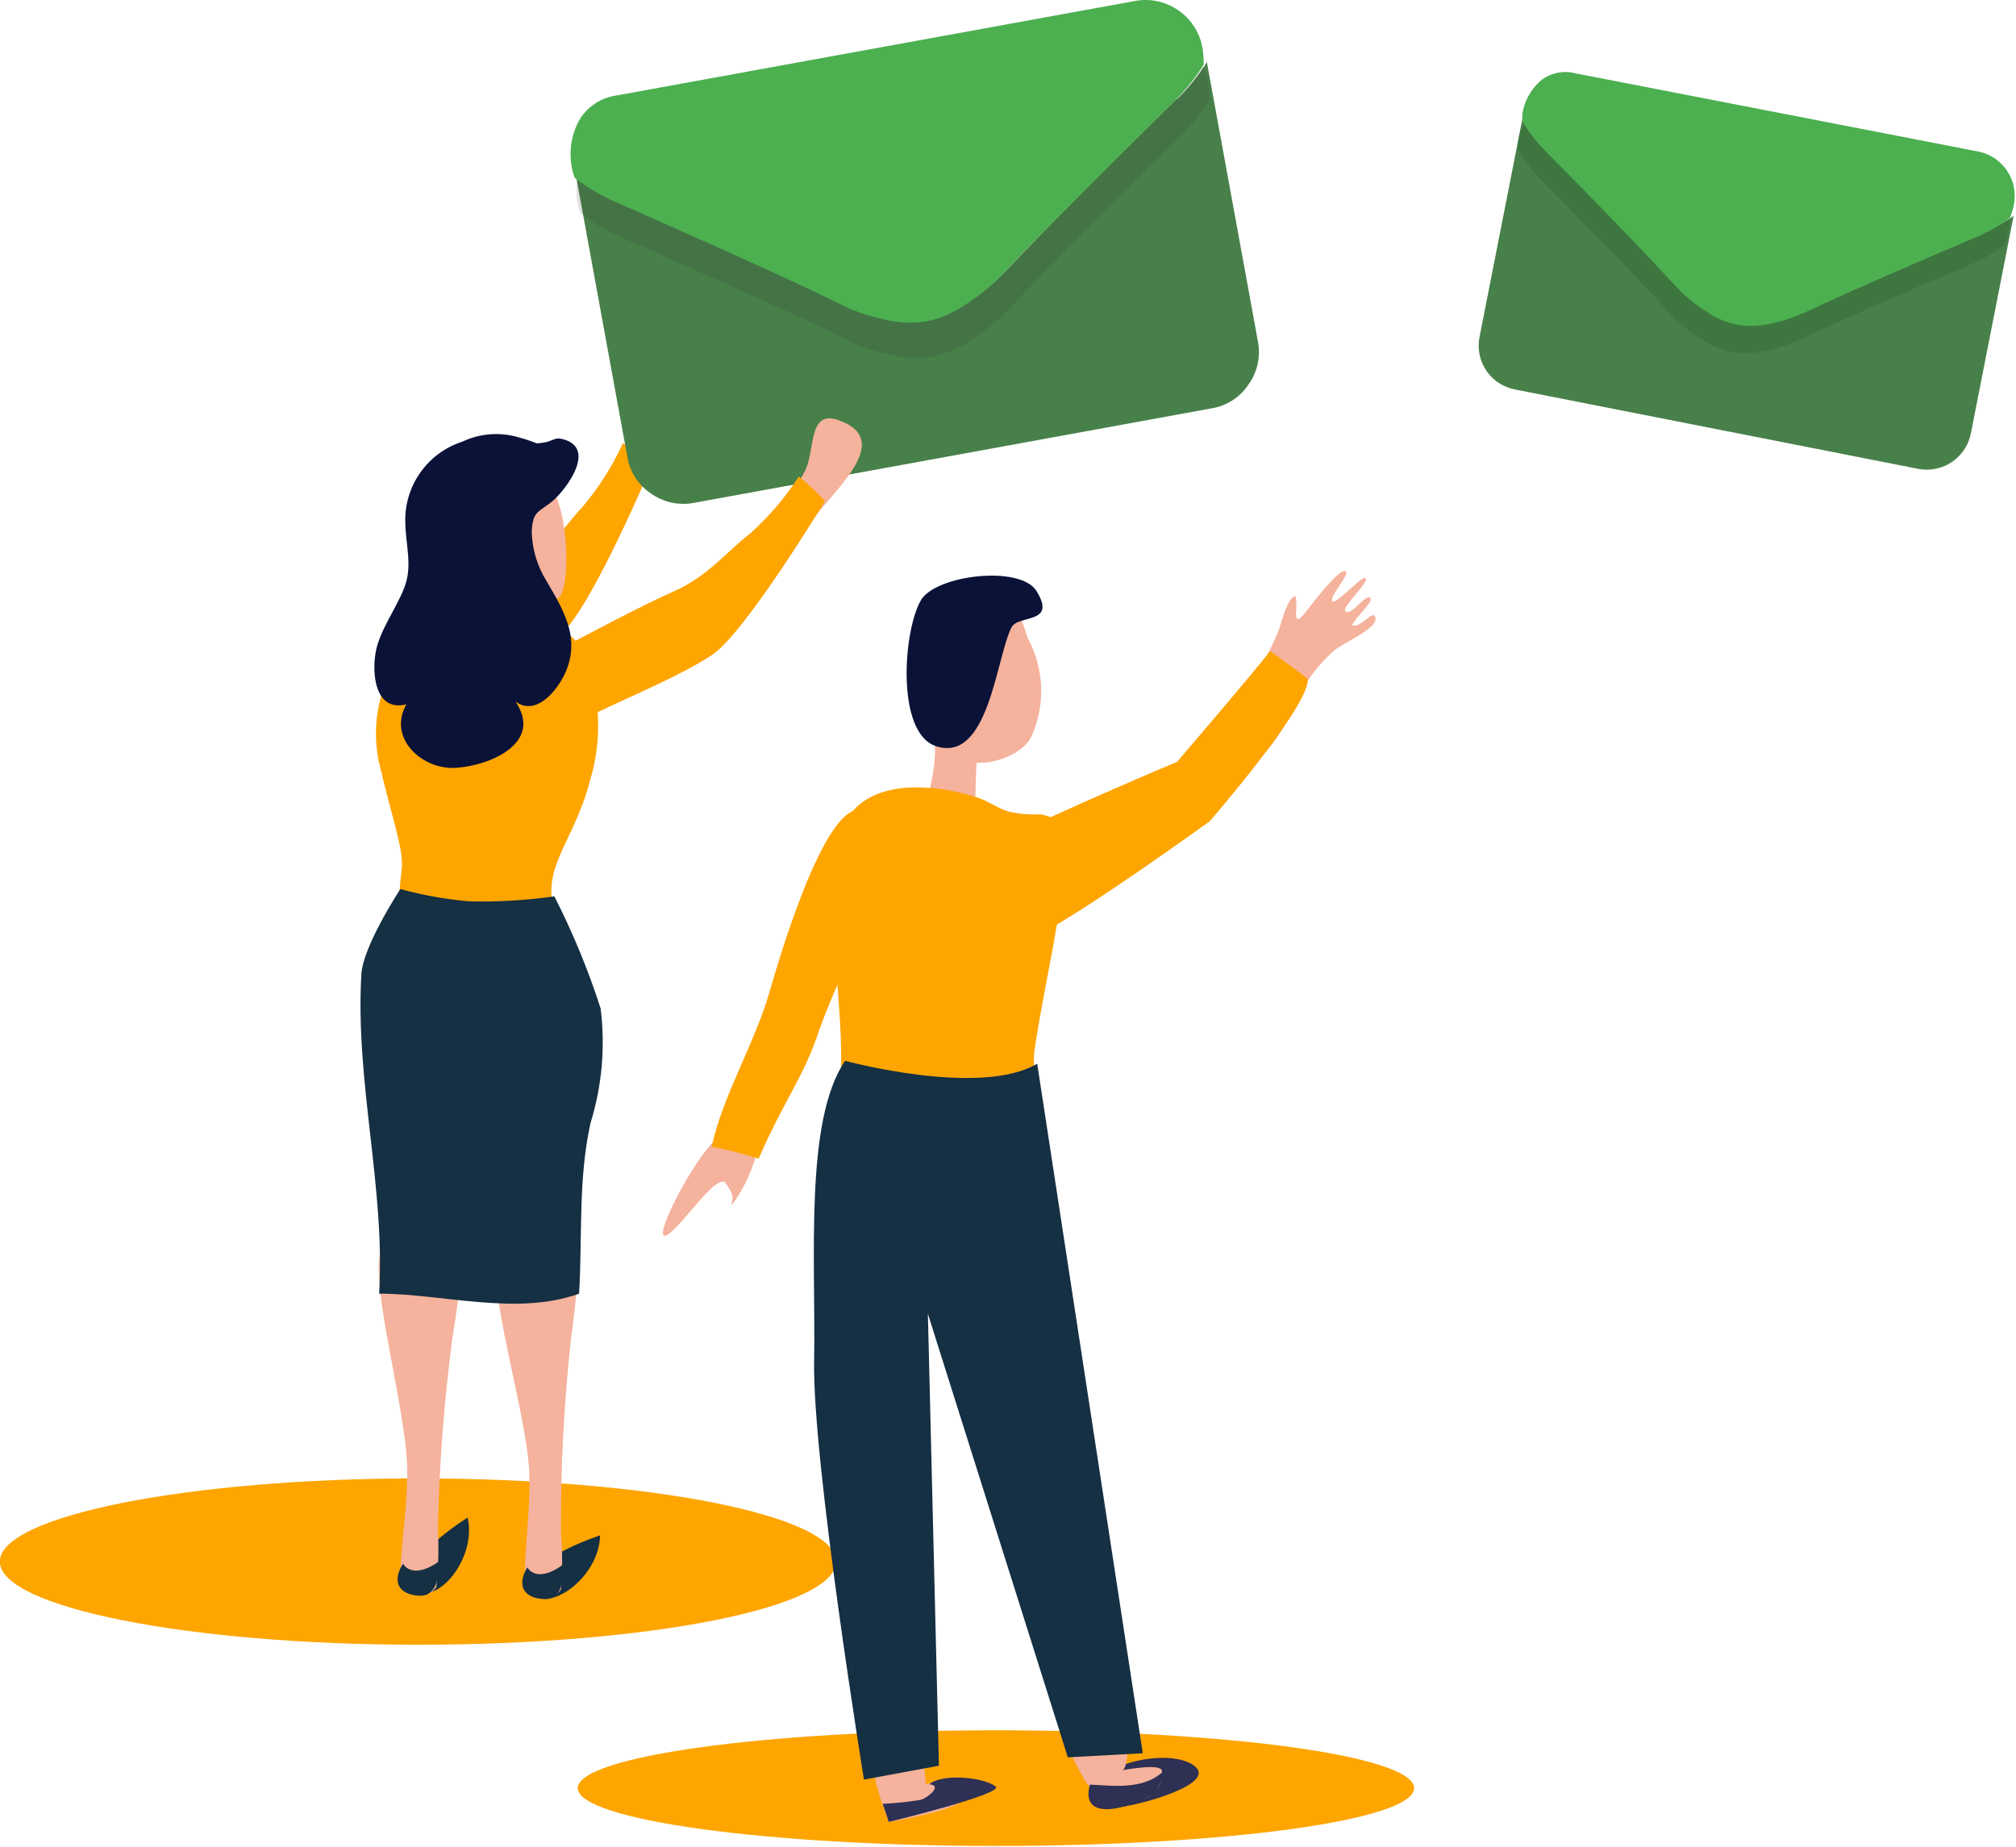 <?xml version="1.0" encoding="UTF-8" standalone="no"?>
<!DOCTYPE svg PUBLIC "-//W3C//DTD SVG 1.1//EN" "http://www.w3.org/Graphics/SVG/1.1/DTD/svg11.dtd">
<svg width="100%" height="100%" viewBox="0 0 1234 1131" version="1.1" xmlns="http://www.w3.org/2000/svg" xmlns:xlink="http://www.w3.org/1999/xlink" xml:space="preserve" xmlns:serif="http://www.serif.com/" style="fill-rule:evenodd;clip-rule:evenodd;stroke-linejoin:round;stroke-miterlimit:2;">
    <g transform="matrix(1,0,0,1,-6.947,-2125.75)">
        <g transform="matrix(5.688,0,0,12.729,-1679.83,780.551)">
            <path d="M386.53,180.79C386.53,183.01 366.38,184.79 341.53,184.79C316.68,184.79 296.53,182.98 296.53,180.79C296.53,178.6 316.69,176.79 341.53,176.79C366.37,176.79 386.53,178.57 386.53,180.79Z" style="fill:rgb(254,165,0);fill-rule:nonzero;"/>
        </g>
        <g transform="matrix(5.688,0,0,8.849,-1326.06,1620.72)">
            <path d="M386.53,180.79C386.53,183.01 366.38,184.79 341.53,184.79C316.68,184.79 296.53,182.98 296.53,180.79C296.53,178.6 316.69,176.79 341.53,176.79C366.37,176.79 386.53,178.57 386.53,180.79Z" style="fill:rgb(254,165,0);fill-rule:nonzero;"/>
        </g>
        <g transform="matrix(10.898,0,0,10.898,-2456.7,1060.56)">
            <path d="M261.91,125.61C262.31,123.88 266.53,119.84 262.75,119.18C261.06,118.88 261.75,120.99 261.39,122.18C261.03,123.37 260.12,124.5 261.48,125.52L261.91,125.61Z" style="fill:rgb(245,178,156);fill-rule:nonzero;"/>
        </g>
        <g transform="matrix(10.898,0,0,10.898,-2456.7,1060.56)">
            <path d="M262.7,123.8C262.7,123.8 259.33,131.8 257.65,133.27C255.97,134.74 253.02,136.46 250.56,138.16C250.36,136.53 249.56,135.83 248.51,134.62C250.85,132.92 253.36,131.07 255.07,129.99C256.78,128.91 257.76,127.3 258.79,126.21C259.702,125.128 260.462,123.927 261.05,122.64C261.627,122.986 262.179,123.374 262.7,123.8Z" style="fill:rgb(254,165,0);fill-rule:nonzero;"/>
        </g>
        <g transform="matrix(10.898,0,0,10.898,-2456.7,1060.56)">
            <path d="M252.33,183C252.33,183 248.24,185.54 249.33,186.91C250.34,188.16 252.88,185.47 252.33,183Z" style="fill:rgb(21,47,67);fill-rule:nonzero;"/>
        </g>
        <g transform="matrix(10.898,0,0,10.898,-2456.7,1060.56)">
            <path d="M252.49,130.37C252.49,130.37 253.08,132.98 252.12,134.6C252.12,134.6 255.6,134.79 256.69,133.75L255.69,131.41C255.69,131.41 257.12,131.88 257.57,131.16C258.02,130.44 258.05,127 257.13,125.26C256.21,123.52 253.13,122.18 251.89,125.12C251.152,126.852 251.381,128.85 252.49,130.37Z" style="fill:rgb(245,178,156);fill-rule:nonzero;"/>
        </g>
        <g transform="matrix(10.898,0,0,10.898,-2456.7,1060.56)">
            <path d="M258.78,134.36C258.486,133.684 257.901,133.176 257.19,132.98C255.857,132.631 254.475,132.499 253.1,132.59C251.448,132.838 249.885,133.502 248.56,134.52C247.373,136.244 246.926,138.374 247.32,140.43C248.06,143.69 248.78,145.5 248.62,146.64C248.46,147.78 248.34,151.01 247.82,152.24C247.82,152.24 259.35,153.31 257.65,150.03C255.95,146.75 258.18,145.53 259.21,141.57C259.89,139.315 259.799,136.897 258.95,134.7C258.899,134.584 258.843,134.47 258.78,134.36Z" style="fill:rgb(254,165,0);fill-rule:nonzero;"/>
        </g>
        <g transform="matrix(10.898,0,0,10.898,-2456.7,1060.56)">
            <path d="M292.14,103.31C288.353,107.03 285.487,109.903 283.54,111.93C282.89,112.63 282.35,113.17 281.94,113.56C281.417,114.043 280.851,114.479 280.25,114.86C279.615,115.282 278.906,115.581 278.16,115.74C277.406,115.866 276.634,115.839 275.89,115.66C275.207,115.516 274.537,115.312 273.89,115.05C273.36,114.82 272.68,114.5 271.82,114.05C269.82,113.07 266.127,111.403 260.74,109.05C259.916,108.699 259.14,108.246 258.43,107.7L261.3,123.41C261.439,124.251 261.921,124.997 262.63,125.47C263.317,125.957 264.171,126.148 265,126L294.13,120.68C294.973,120.541 295.721,120.055 296.19,119.34C296.688,118.647 296.88,117.778 296.72,116.94L293.85,101.23C293.379,101.988 292.818,102.686 292.18,103.31L292.14,103.31Z" style="fill:rgb(72,128,74);fill-rule:nonzero;"/>
        </g>
        <g transform="matrix(10.898,0,0,10.898,-2456.7,1060.56)">
            <path d="M261,111.09C266.373,113.457 270.067,115.123 272.08,116.09C272.94,116.51 273.63,116.843 274.15,117.09C274.796,117.356 275.465,117.561 276.15,117.7C276.894,117.877 277.665,117.907 278.42,117.79C279.167,117.635 279.877,117.336 280.51,116.91C281.11,116.531 281.676,116.099 282.2,115.62C282.61,115.22 283.15,114.68 283.8,113.99C285.74,111.95 288.607,109.073 292.4,105.36C293.008,104.759 293.541,104.087 293.99,103.36C294.001,103.025 293.974,102.689 293.91,102.36C293.593,100.625 291.906,99.456 290.17,99.77L261.04,105.08C260.132,105.196 259.332,105.739 258.89,106.54C258.453,107.376 258.326,108.339 258.53,109.26C258.564,109.413 258.607,109.563 258.66,109.71C259.377,110.269 260.164,110.732 261,111.09Z" style="fill:rgb(51,51,51);fill-opacity:0.15;fill-rule:nonzero;"/>
        </g>
        <g transform="matrix(10.898,0,0,10.898,-2456.7,1060.56)">
            <path d="M260.67,109.1C266.043,111.473 269.737,113.14 271.75,114.1C272.603,114.513 273.293,114.847 273.82,115.1C274.467,115.364 275.136,115.568 275.82,115.71C276.564,115.887 277.335,115.917 278.09,115.8C278.838,115.647 279.548,115.348 280.18,114.92C280.783,114.541 281.352,114.109 281.88,113.63C282.29,113.23 282.82,112.69 283.47,111.99C285.423,109.99 288.293,107.117 292.08,103.37C292.685,102.766 293.218,102.095 293.67,101.37C293.674,101.035 293.648,100.7 293.59,100.37C293.258,98.645 291.581,97.487 289.85,97.79L260.72,103.1C259.81,103.216 259.007,103.758 258.56,104.56C258.127,105.397 258.003,106.361 258.21,107.28C258.239,107.434 258.283,107.584 258.34,107.73C259.055,108.284 259.838,108.745 260.67,109.1Z" style="fill:rgb(76,175,80);fill-rule:nonzero;"/>
        </g>
        <g transform="matrix(10.898,0,0,10.898,-2456.7,1060.56)">
            <path d="M271.35,127.57C272,125.92 276.75,122.57 273.11,121.33C271.48,120.79 271.83,122.98 271.33,124.08C270.83,125.18 269.74,126.19 270.95,127.4L271.35,127.57Z" style="fill:rgb(245,178,156);fill-rule:nonzero;"/>
        </g>
        <g transform="matrix(10.898,0,0,10.898,-2456.7,1060.56)">
            <path d="M272.4,125.89C272.4,125.89 267.91,133.32 266.04,134.55C264.17,135.78 261.04,137.04 258.33,138.37C258.33,136.73 257.65,135.92 256.81,134.57C259.36,133.23 262.11,131.76 263.96,130.94C265.81,130.12 266.96,128.66 268.19,127.72C269.244,126.778 270.166,125.699 270.93,124.51C271.452,124.935 271.943,125.396 272.4,125.89Z" style="fill:rgb(254,165,0);fill-rule:nonzero;"/>
        </g>
        <g transform="matrix(10.898,0,0,10.898,-2456.7,1060.56)">
            <path d="M248,150.11C247.177,153.52 247.222,157.082 248.13,160.47C249.02,164.22 247.43,166.4 247.34,168.81C247.25,171.22 248.75,176.81 248.92,179.81C249.09,182.81 248.04,186.95 248.92,187.05C249.8,187.15 250.05,187.59 250.57,186.91C250.687,185.854 250.717,184.791 250.66,183.73C250.727,180.097 251.001,176.471 251.48,172.87C252.077,169.286 252.312,165.651 252.18,162.02C252.197,159.83 252.374,157.644 252.71,155.48C253.046,153.316 250.19,149.51 248,150.11Z" style="fill:rgb(245,178,156);fill-rule:nonzero;"/>
        </g>
        <g transform="matrix(10.898,0,0,10.898,-2456.7,1060.56)">
            <path d="M248.7,185.59C248.7,185.59 249.17,186.54 250.7,185.48C250.7,185.48 250.89,187.48 249.59,187.39C248.84,187.338 248.477,187.03 248.408,186.616C248.358,186.312 248.467,185.95 248.7,185.59Z" style="fill:rgb(21,47,67);fill-rule:nonzero;"/>
        </g>
        <g transform="matrix(10.898,0,0,10.898,-2456.7,1060.56)">
            <path d="M259.77,184C259.77,184 256.041,185.205 255.856,186.616C255.836,186.769 255.858,186.924 255.93,187.08C256.59,188.51 259.71,186.52 259.77,184Z" style="fill:rgb(21,47,67);fill-rule:nonzero;"/>
        </g>
        <g transform="matrix(10.898,0,0,10.898,-2456.7,1060.56)">
            <path d="M254.12,150.35C253.383,153.781 253.513,157.342 254.5,160.71C255.5,164.44 253.94,166.65 253.91,169.07C253.88,171.49 255.51,177.07 255.76,179.98C256.01,182.89 255.05,187.14 255.93,187.22C256.81,187.3 257.07,187.73 257.57,187.04C257.66,185.982 257.66,184.918 257.57,183.86C257.552,180.229 257.739,176.6 258.13,172.99C258.638,169.39 258.786,165.749 258.57,162.12C258.53,159.93 258.653,157.741 258.94,155.57C259.227,153.399 256.31,149.7 254.12,150.35Z" style="fill:rgb(245,178,156);fill-rule:nonzero;"/>
        </g>
        <g transform="matrix(10.898,0,0,10.898,-2456.7,1060.56)">
            <path d="M255.68,185.8C255.68,185.8 256.17,186.75 257.68,185.65C257.68,185.65 257.92,187.65 256.62,187.58C255.32,187.51 255.15,186.67 255.68,185.8Z" style="fill:rgb(21,47,67);fill-rule:nonzero;"/>
        </g>
        <g transform="matrix(10.898,0,0,10.898,-2456.7,1060.56)">
            <path d="M255.19,122.31C255.42,122.37 255.65,122.44 255.9,122.53C256.33,122.69 256.1,122.66 256.57,122.61C257.04,122.56 257.21,122.31 257.57,122.39C259.66,122.82 257.9,125.21 257.11,125.88C256.32,126.55 255.98,126.41 255.93,127.63C255.956,128.592 256.235,129.531 256.74,130.35C257.74,132.06 258.74,133.67 257.74,135.7C257.26,136.64 256.15,137.97 255.02,137.16C256.59,139.47 253.6,140.76 251.67,140.88C249.74,141 247.82,139.18 248.89,137.31C247.14,137.75 246.95,135.63 247.16,134.41C247.37,133.19 248.27,132.02 248.76,130.79C249.25,129.56 248.86,128.45 248.83,127.14C248.744,125.076 250.054,123.194 252.02,122.56C253.009,122.088 254.139,121.999 255.19,122.31Z" style="fill:rgb(11,18,56);fill-rule:nonzero;"/>
        </g>
        <g transform="matrix(10.898,0,0,10.898,-2456.7,1060.56)">
            <path d="M259.23,160.84C258.53,164.03 258.78,167.18 258.59,170.42C255.07,171.69 250.92,170.42 247.36,170.42C247.71,164.51 246.01,158.5 246.36,152.49C246.44,150.9 248.55,147.69 248.55,147.69C249.81,148.034 251.099,148.265 252.4,148.38C254.005,148.419 255.61,148.325 257.2,148.1C258.235,150.127 259.104,152.233 259.8,154.4C260.069,156.563 259.875,158.758 259.23,160.84Z" style="fill:rgb(21,47,67);fill-rule:nonzero;"/>
        </g>
        <g transform="matrix(10.898,0,0,10.898,-2671.25,1210.56)">
            <path d="M357,97.17C353.193,98.783 350.29,100.05 348.29,100.97C347.62,101.29 347.08,101.53 346.67,101.7C346.152,101.9 345.616,102.051 345.07,102.15C344.485,102.263 343.885,102.263 343.3,102.15C342.719,102.022 342.168,101.781 341.68,101.44C341.213,101.148 340.775,100.813 340.37,100.44C340.06,100.13 339.65,99.7 339.15,99.16C337.957,97.867 335.753,95.593 332.54,92.34C332.043,91.849 331.61,91.298 331.25,90.7L328.85,102.92C328.819,103.079 328.803,103.24 328.803,103.401C328.803,104.603 329.669,105.642 330.85,105.86L353.5,110.32C353.657,110.35 353.816,110.365 353.975,110.365C355.179,110.365 356.223,109.502 356.45,108.32L358.85,96.1C358.291,96.502 357.687,96.838 357.05,97.1L357,97.17Z" style="fill:rgb(72,128,74);fill-rule:nonzero;"/>
            <path d="M332.16,93.93C335.38,97.19 337.583,99.463 338.77,100.75C339.27,101.29 339.68,101.75 339.99,102.03C340.395,102.403 340.833,102.738 341.3,103.03C341.788,103.371 342.339,103.612 342.92,103.74C343.505,103.853 344.105,103.853 344.69,103.74C345.236,103.641 345.772,103.49 346.29,103.29C346.7,103.12 347.24,102.88 347.91,102.56C349.91,101.64 352.813,100.373 356.62,98.76C357.226,98.492 357.799,98.156 358.33,97.76C358.427,97.525 358.501,97.28 358.55,97.03C358.695,96.374 358.553,95.685 358.16,95.14C357.797,94.585 357.222,94.201 356.57,94.08L334,89.64C333.3,89.462 332.556,89.629 332,90.09C331.459,90.577 331.105,91.239 331,91.96C330.985,92.083 330.985,92.207 331,92.33C331.321,92.908 331.711,93.445 332.16,93.93Z" style="fill:rgb(3,70,6);fill-opacity:0.15;fill-rule:nonzero;"/>
            <path d="M332.47,92.38C335.69,95.64 337.89,97.913 339.07,99.2C339.57,99.74 339.98,100.17 340.3,100.49C340.704,100.865 341.142,101.2 341.61,101.49C342.096,101.834 342.647,102.076 343.23,102.2C343.811,102.319 344.409,102.319 344.99,102.2C345.537,102.102 346.072,101.951 346.59,101.75C347.01,101.58 347.59,101.34 348.22,101.02C350.22,100.1 353.12,98.833 356.92,97.22C357.53,96.954 358.107,96.618 358.64,96.22C358.733,95.983 358.807,95.739 358.86,95.49C358.894,95.323 358.911,95.153 358.911,94.983C358.911,93.773 358.047,92.723 356.86,92.49L334.25,88.1C333.552,87.912 332.805,88.077 332.25,88.54C331.712,89.03 331.359,89.691 331.25,90.41L331.25,90.78C331.591,91.361 332,91.898 332.47,92.38Z" style="fill:rgb(76,175,80);fill-rule:nonzero;"/>
        </g>
        <g transform="matrix(10.898,0,0,10.898,-2456.7,1060.56)">
            <path d="M294.7,140.57C294.56,140.405 294.445,140.219 294.36,140.02C293.76,138.77 295.26,137.3 295.94,136.46C296.698,135.529 297.32,134.495 297.79,133.39C298.03,132.86 298.28,131.48 298.79,131.22C299.07,131.47 298.5,133.28 299.38,132.15C300.05,131.29 301.27,129.72 301.62,129.83C301.97,129.94 300.71,131.24 300.89,131.51C301.07,131.78 302.57,130.02 302.77,130.23C302.97,130.44 301.44,131.84 301.62,132.06C301.92,132.43 302.74,131.11 303.01,131.32C303.28,131.53 302.25,132.32 302.01,132.87C302.52,133.06 303.24,131.87 303.32,132.48C303.4,133.09 301.51,133.83 300.95,134.33C299.924,135.255 299.126,136.405 298.62,137.69C298.21,138.74 296.08,142.18 294.7,140.57Z" style="fill:rgb(245,178,156);fill-rule:nonzero;"/>
        </g>
        <g transform="matrix(10.898,0,0,10.898,-2456.7,1060.56)">
            <path d="M268.68,162.05C268.425,163.288 267.903,164.455 267.15,165.47C267.2,164.89 267.35,165.04 266.85,164.24C266.35,163.44 264.04,167.15 263.4,167.17C262.76,167.19 265.29,162.3 266.65,161.42L268.68,162.05Z" style="fill:rgb(245,178,156);fill-rule:nonzero;"/>
        </g>
        <g transform="matrix(10.898,0,0,10.898,-2456.7,1060.56)">
            <path d="M274.48,143.27C272.37,142.68 269.68,152.11 269.27,153.52C268.43,156.41 266.63,159.35 266.04,162.17C266.931,162.334 267.809,162.558 268.67,162.84C270.16,159.44 271.27,158.14 272.09,155.57C272.792,153.656 273.638,151.797 274.62,150.01L274.48,143.27Z" style="fill:rgb(254,165,0);fill-rule:nonzero;"/>
        </g>
        <g transform="matrix(10.898,0,0,10.898,-2456.7,1060.56)">
            <path d="M278,137.9C279.36,139.5 278,143.27 277.33,145.11C278.459,144.855 279.631,144.855 280.76,145.11C280.91,142.85 280.76,139.73 281.27,138.11L278,137.9Z" style="fill:rgb(245,178,156);fill-rule:nonzero;"/>
        </g>
        <g transform="matrix(10.898,0,0,10.898,-2456.7,1060.56)">
            <path d="M289,199.25C289.92,199.19 294.79,197.91 293,196.85C291.8,196.15 289.31,196.59 288.24,197.35L289,199.25Z" style="fill:rgb(46,48,84);fill-rule:nonzero;"/>
        </g>
        <g transform="matrix(10.898,0,0,10.898,-2456.7,1060.56)">
            <path d="M287.51,191.69C287.062,191.737 286.642,191.935 286.32,192.25C284.66,193.61 286.21,196.4 287.01,197.79C287.81,199.18 291.37,199.65 291.33,197.25C291.33,196.78 289.33,197.16 289.1,197.19C289.67,197.11 289.57,191.6 287.51,191.69Z" style="fill:rgb(245,178,156);fill-rule:nonzero;"/>
        </g>
        <g transform="matrix(10.898,0,0,10.898,-2456.7,1060.56)">
            <path d="M276,200.12C277.52,199.74 280.36,199.49 281.13,197.95C280.138,197.596 279.05,197.613 278.07,198C277.975,196.842 277.818,195.691 277.6,194.55C277.49,193.24 277.41,191.93 277.39,190.62C277.32,187.84 272.67,191.76 276,200.12Z" style="fill:rgb(245,178,156);fill-rule:nonzero;"/>
        </g>
        <g transform="matrix(10.898,0,0,10.898,-2456.7,1060.56)">
            <path d="M284.2,143.5C284.32,143.49 284.44,143.49 284.56,143.5C285.67,143.73 285.98,144.25 285.93,145.38C285.74,149.13 284.72,152.99 284.18,156.68C283.87,158.8 285.27,160.25 284.23,162.15C283.173,163.55 281.584,164.455 279.84,164.65C278.004,164.847 276.165,164.287 274.75,163.1C273.08,161.59 273.31,159.24 273.31,157.18C273.31,153.68 272.63,150.56 273.12,147.05C273.31,145.67 273.12,144.05 274.21,143.05C275.89,141.5 279.02,141.9 281,142.56C281.63,142.77 282.2,143.22 282.85,143.37C283.295,143.458 283.747,143.502 284.2,143.5Z" style="fill:rgb(254,165,0);fill-rule:nonzero;"/>
        </g>
        <g transform="matrix(10.898,0,0,10.898,-2456.7,1060.56)">
            <path d="M284.32,157.5L290.25,196.24L286.04,196.47L278.18,171.55L278.8,196.94L274.59,197.72C274.59,197.72 271.69,179.88 271.79,174.2C271.89,168.52 271.23,160.72 273.53,157.34C273.53,157.34 281.13,159.4 284.32,157.5Z" style="fill:rgb(21,47,67);fill-rule:nonzero;"/>
        </g>
        <g transform="matrix(10.898,0,0,10.898,-2456.7,1060.56)">
            <path d="M278.86,139C279.39,141.54 283.34,140.66 284.02,139.06C284.79,137.311 284.709,135.301 283.8,133.62C283.05,131.18 282.37,130.75 280.58,130.62C280.58,130.62 277.28,131.47 278.86,139Z" style="fill:rgb(245,178,156);fill-rule:nonzero;"/>
        </g>
        <g transform="matrix(10.898,0,0,10.898,-2456.7,1060.56)">
            <path d="M275.64,199.08C276.354,199.049 277.065,198.975 277.77,198.86C278.08,198.79 279.07,198.07 278.26,197.98C278.98,197.37 281.26,197.57 281.98,198.1C282.55,198.51 275.98,200.1 275.98,200.1C275.89,199.78 275.76,199.43 275.64,199.08Z" style="fill:rgb(46,48,84);fill-rule:nonzero;"/>
        </g>
        <g transform="matrix(10.898,0,0,10.898,-2456.7,1060.56)">
            <path d="M282.87,133C282.01,134.71 281.59,140.64 278.63,139.66C276.38,138.92 276.79,133.17 277.79,131.46C278.61,130.05 283.38,129.46 284.29,130.96C285.44,132.84 283.23,132.25 282.87,133Z" style="fill:rgb(11,18,56);fill-rule:nonzero;"/>
        </g>
        <g transform="matrix(10.898,0,0,10.898,-2456.7,1060.56)">
            <path d="M299.52,135.88C299.62,137.42 294.01,143.88 294.01,143.88C294.01,143.88 286.96,148.99 284.18,150.38C284.158,148.426 283.649,146.508 282.7,144.8C285.36,143.41 292.18,140.54 292.18,140.54C292.18,140.54 296.46,135.54 297.4,134.33C297.81,134.58 299.52,135.88 299.52,135.88Z" style="fill:rgb(254,165,0);fill-rule:nonzero;"/>
        </g>
        <g transform="matrix(10.898,0,0,10.898,-2456.7,1060.56)">
            <path d="M291.64,197C290.56,198.33 288.73,198.08 287.28,198C286.65,200.34 289.97,199.16 290.99,198.43L291.64,197Z" style="fill:rgb(46,48,84);fill-rule:nonzero;"/>
        </g>
    </g>
</svg>
